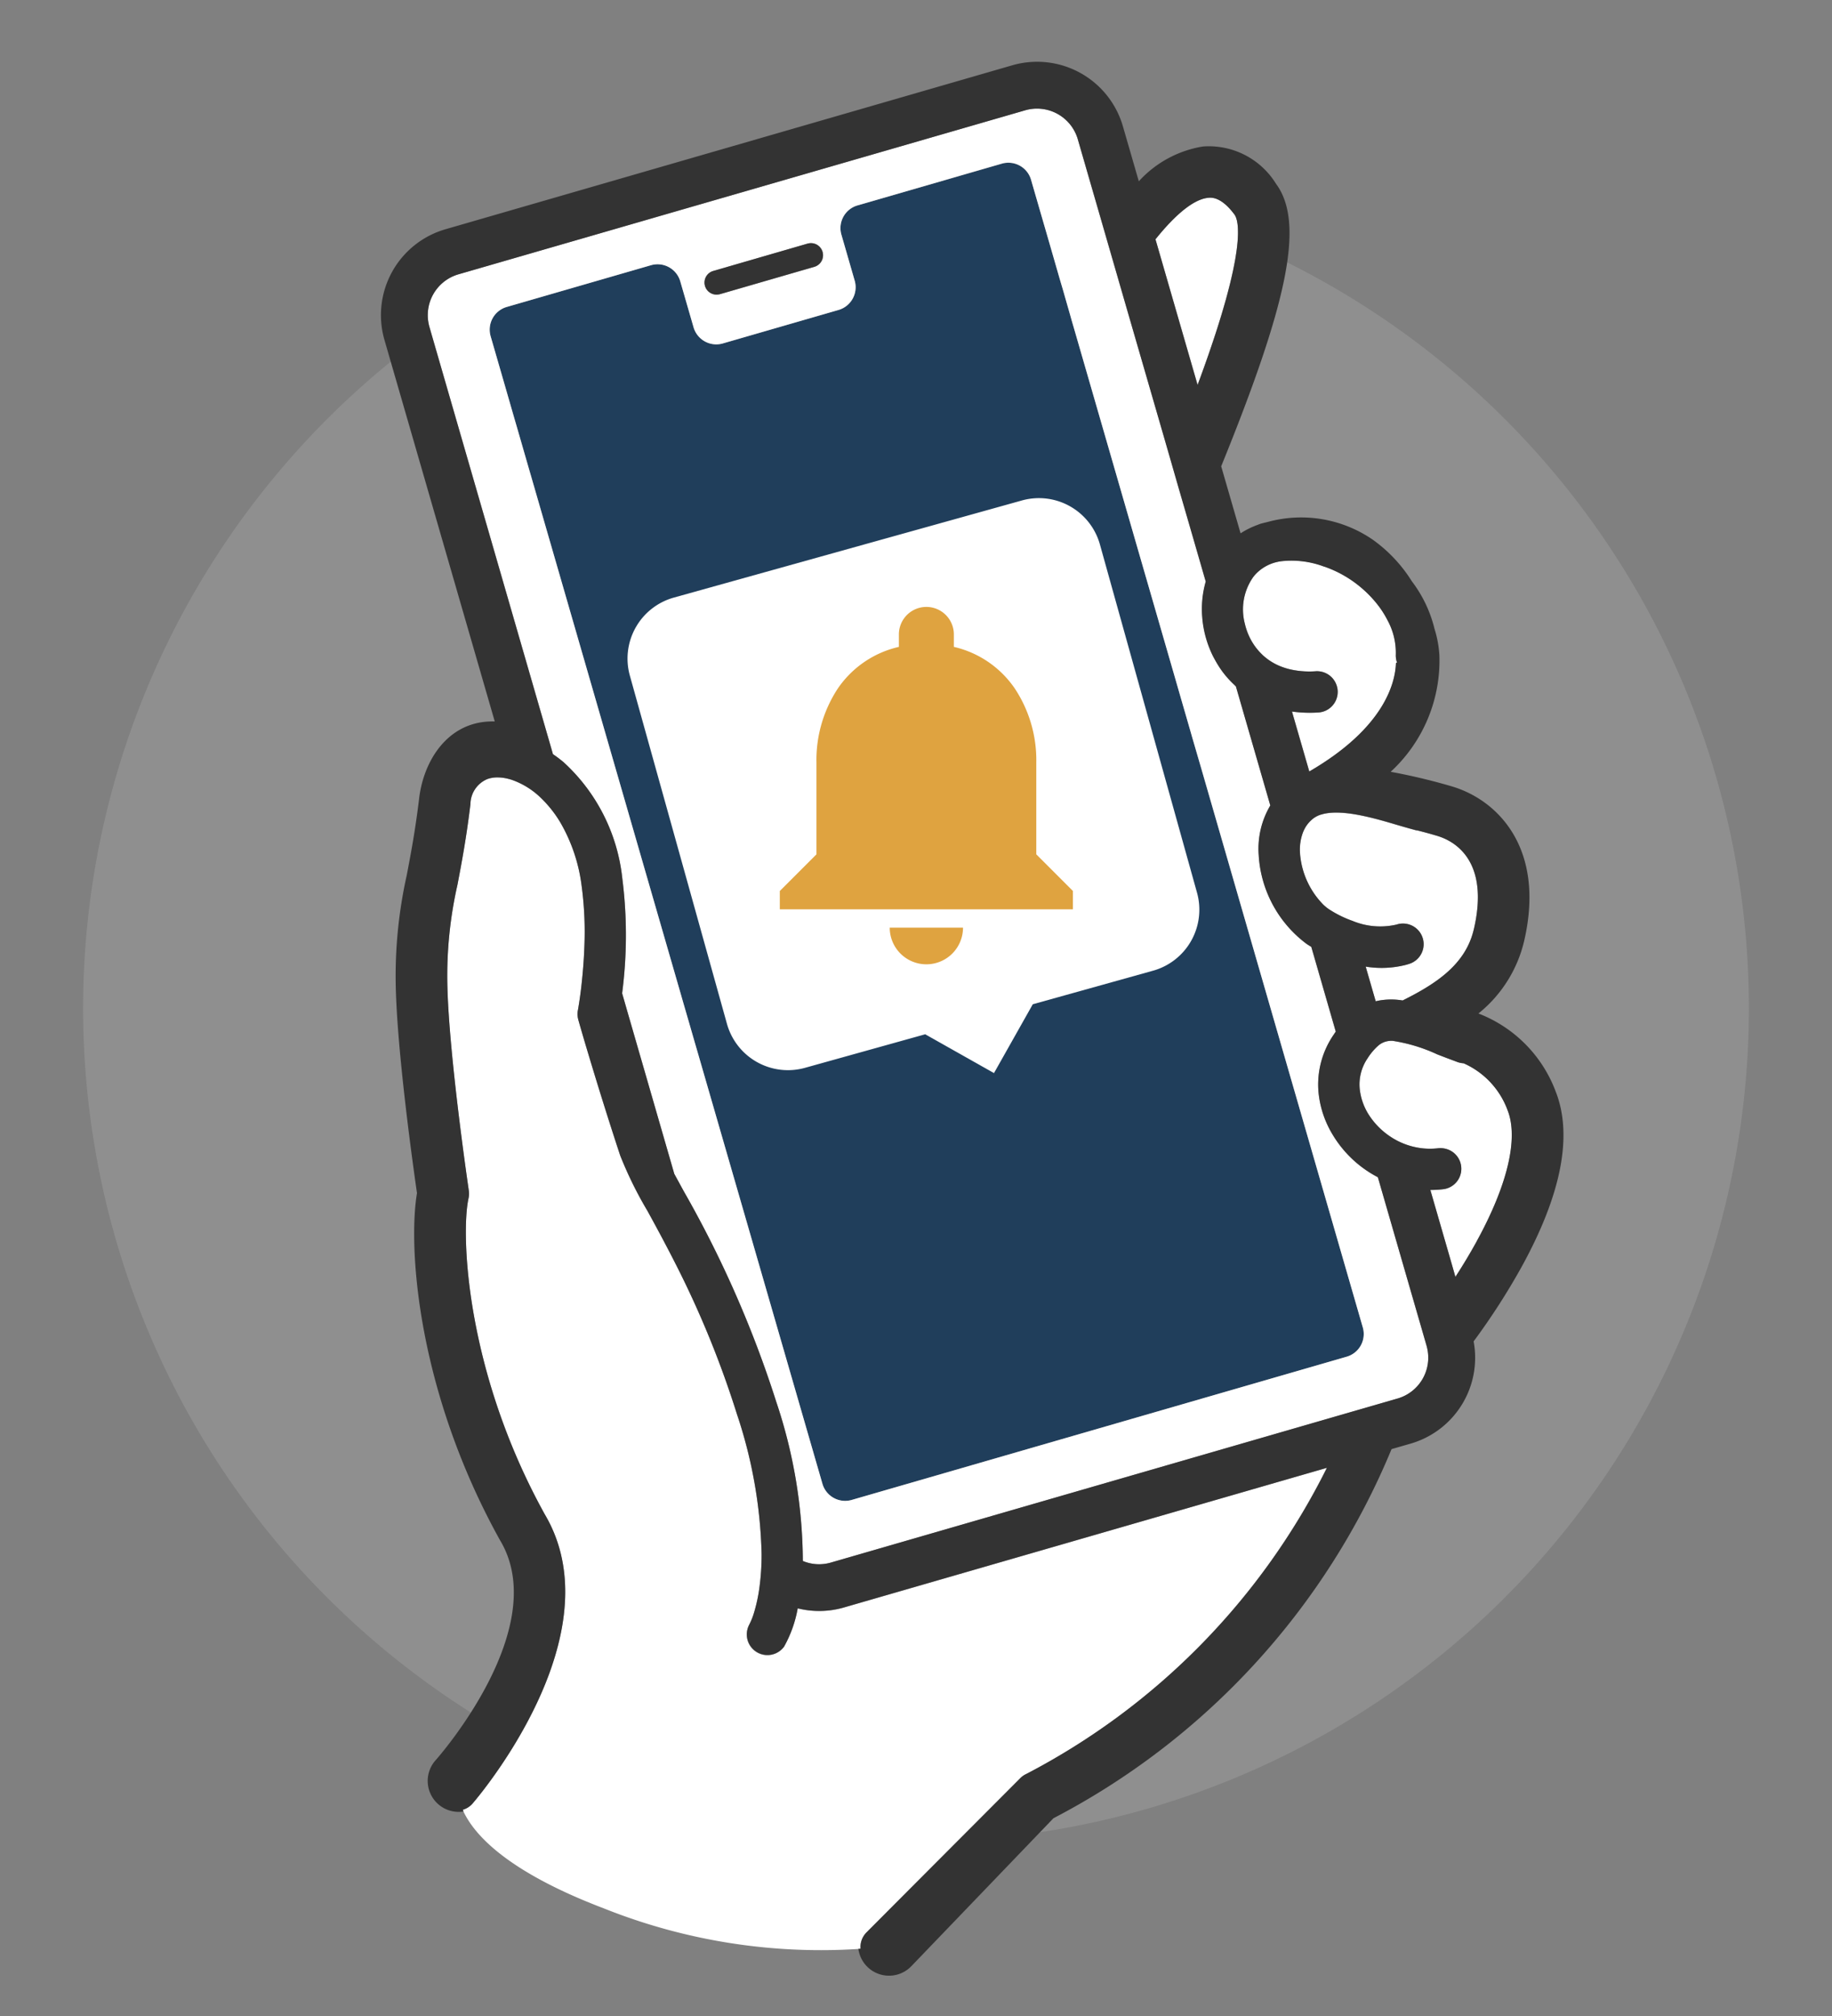<svg xmlns="http://www.w3.org/2000/svg" width="100" height="110"><rect width="100%" height="100%" fill="#808080" stroke="none"/><defs><clipPath id="a"><path data-name="矩形 3648" fill="none" d="M0 0h100v110H0z"/></clipPath></defs><g data-name="组 4407" clip-path="url(#a)"><path data-name="路径 8866" d="M95.463 55.016A45.463 45.463 0 1150 9.553a45.463 45.463 0 0145.463 45.463" fill="#8f8f8f"/><path data-name="路径 8867" d="M28.221 23.327l.051.175c.2.68.518 1.792.715 2.472l8.148 28.176.158.547.317 1.093.315 1.089.157.544 6.808 23.542a1.29 1.29 0 001.593.878l27.029-7.817a1.29 1.29 0 00.879-1.593l-8.833-30.541-.494-1.709-.057-.2-.554-1.914-.337-1.166-.946-3.27-.243-.841-.488-1.688-.492-1.7-.247-.853-2.409-8.33-.224-.775-.445-1.538-.135-.468a97.52 97.52 0 01-.3-1.052l-.214-.738-.2-.682-.051-.175-.714-2.471-.728-2.512a1.291 1.291 0 00-1.594-.878l-7.88 2.279a1.291 1.291 0 00-.879 1.593l.727 2.514a1.29 1.29 0 01-.878 1.593l-6.324 1.829a1.292 1.292 0 01-1.594-.879l-.726-2.513a1.29 1.29 0 00-1.594-.878l-7.88 2.279a1.29 1.29 0 00-.879 1.593l.727 2.513c.2.68.518 1.792.715 2.472" fill="#203e5b"/><path data-name="路径 8868" d="M32.947 104.123a31.942 31.942 0 0013.9 2.219l.122-.011a1.121 1.121 0 01.195-.732 1.146 1.146 0 01.126-.154l8.4-8.422a1.149 1.149 0 01.333-.231 37.811 37.811 0 0016.4-16.7l-.723.208-25.635 7.414-.045.013a4.847 4.847 0 01-2.476.035 6.65 6.65 0 01-.747 2.092 1.126 1.126 0 01-1.9-1.2 3.888 3.888 0 00.284-.732 8.665 8.665 0 00.269-1.27 13.206 13.206 0 00.122-1.87 25.829 25.829 0 00-1.348-7.623 53.14 53.14 0 00-3.3-8.1 90.14 90.14 0 00-1.584-2.986 21.336 21.336 0 01-1.473-2.986l-.018-.048a203.97 203.97 0 01-1.722-5.484l-.2-.667c-.231-.784-.357-1.235-.361-1.247a1.135 1.135 0 01-.021-.515l.007-.037a25.967 25.967 0 00.345-3.406 18.973 18.973 0 00-.16-3.432 9.165 9.165 0 00-1.119-3.316 6.37 6.37 0 00-1.068-1.368 4.3 4.3 0 00-1.625-1.017 2.93 2.93 0 00-.212-.059 2.373 2.373 0 00-.581-.07 1.674 1.674 0 00-.512.084 1.5 1.5 0 00-.943 1.383c-.228 1.883-.484 3.219-.709 4.4a22.447 22.447 0 00-.55 5.465c.082 3.856 1.161 11.147 1.172 11.218a1.148 1.148 0 01-.015.413c-.417 1.849-.2 9.372 4.167 17.258 3.287 5.564-1.605 12.755-3.364 15.041-.316.41-.531.663-.58.72a1.115 1.115 0 01-.543.346l.042.092c.634 1.339 2.482 3.314 7.65 5.282" fill="#fff"/><path data-name="路径 8869" d="M65.106 20.09l.264.91.133-.357c2.616-7.123 2.1-8.642 1.882-8.938-.731-.984-1.266-.931-1.442-.913-.586.057-1.5.56-2.871 2.262l.194.672z" fill="#fff"/><path data-name="路径 8870" d="M75.549 76.526l.74-.214a2.318 2.318 0 001.625-2.7c-.012-.057-.024-.115-.041-.172l-.324-1.119-.19-.658-2.146-7.425a6.211 6.211 0 01-2.486-2.352 5.449 5.449 0 01-.708-1.927 4.924 4.924 0 01-.062-.589 4.8 4.8 0 01.839-2.9c.027-.041.051-.082.08-.123l.039-.051-.136-.47-1.2-4.156a8.044 8.044 0 01-.257-.162 6.523 6.523 0 01-2.611-4.9 4.62 4.62 0 01.636-2.659l-1.372-4.743-.5-1.749a1.18 1.18 0 01-.1-.1 5.287 5.287 0 01-.645-.722 5.57 5.57 0 01-.4-.635c-.04-.072-.081-.144-.118-.219a5.786 5.786 0 01-.578-2.12 5.448 5.448 0 01.193-1.931l-.73-2.521-.244-.846-.5-1.719-.5-1.738-.254-.875-2.199-7.548-.212-.73-.415-1.437-.409-1.416-.192-.67-1.339-4.63a2.321 2.321 0 00-2.852-1.59l-.021.006-30.933 8.949a2.321 2.321 0 00-1.585 2.874l6.637 22.948.106.367a6.761 6.761 0 01.583.441 10.014 10.014 0 013.2 6.317 24.515 24.515 0 01-.007 6.29l.106.368.172.6.334 1.156.327 1.134.162.562 1.743 6.029.508.932a59.674 59.674 0 015.056 11.5 27.614 27.614 0 011.453 8.691 2.3 2.3 0 001.532.086l27.686-8.008.675-.195zM38.931 14.787l5.176-1.5h.006a.659.659 0 01.36 1.267l-5.178 1.5a.658.658 0 01-.359-1.267m7.553 67.056a1.291 1.291 0 01-1.594-.878l-6.812-23.542-.159-.544-.314-1.089-.317-1.09-.157-.547-8.149-28.179c-.2-.68-.518-1.792-.715-2.472l-.05-.175c-.2-.68-.519-1.792-.715-2.472l-.727-2.513a1.29 1.29 0 01.878-1.593l7.881-2.28a1.291 1.291 0 011.593.879l.727 2.513a1.29 1.29 0 001.592.879l6.326-1.829a1.291 1.291 0 00.877-1.594l-.727-2.517a1.289 1.289 0 01.879-1.593l7.881-2.279a1.288 1.288 0 011.592.878l.728 2.513c.2.68.518 1.792.715 2.472l.05.175c.057.2.125.433.2.682s.141.49.212.738c.111.385.221.759.3 1.052l.137.468.445 1.538.224.775 2.409 8.33.246.853.492 1.7.489 1.689.243.84.946 3.271.336 1.166.554 1.914.056.2.5 1.709 8.829 30.542a1.289 1.289 0 01-.878 1.593z" fill="#fff"/><path data-name="路径 8871" d="M68.911 35.728a3.152 3.152 0 00.887.586 3.638 3.638 0 00.713.226 4.748 4.748 0 001.312.085 1.123 1.123 0 011.126.739 1.082 1.082 0 01.071.313 1.128 1.128 0 01-.82 1.158 1.238 1.238 0 01-.231.039 7.186 7.186 0 01-1.445-.05l.778 2.689.168.58c4.112-2.388 4.695-4.846 4.73-5.919l.06-.022a1.112 1.112 0 01-.067-.444 3.71 3.71 0 00-.444-1.85 5.415 5.415 0 00-.5-.8 6.4 6.4 0 00-2.954-2.144 5.05 5.05 0 00-2.352-.3 3.156 3.156 0 00-.25.051 2.253 2.253 0 00-1.188.7c-.034.039-.066.081-.1.123a3.072 3.072 0 00-.458 2.522c.018.079.039.158.063.236a3.515 3.515 0 00.21.539 3.291 3.291 0 00.692.939" fill="#fff"/><path data-name="路径 8872" d="M72.567 49.628a5.923 5.923 0 001.261.62 3.943 3.943 0 002.406.2 1.1 1.1 0 01.5-.045 1.126 1.126 0 01.2 2.186 5.233 5.233 0 01-.178.054 5.389 5.389 0 01-2.21.1l.547 1.892c.045-.012.089-.022.134-.031a3.741 3.741 0 011.336-.015c1.863-.927 3.442-1.98 3.885-3.88.885-3.8-1.1-4.833-2-5.1-.342-.1-.691-.2-1.041-.286l-.061-.01c-.023 0-.047 0-.07-.01l-.216-.059c-.255-.07-.522-.147-.805-.23-1.247-.368-3.037-.894-4.116-.571-.027.008-.056.014-.081.023a1.368 1.368 0 00-.406.22 1.746 1.746 0 00-.373.415 1.842 1.842 0 00-.176.36 2.683 2.683 0 00-.152 1.052 4.46 4.46 0 001.284 2.862 2.485 2.485 0 00.324.259" fill="#fff"/><path data-name="路径 8873" d="M75.9 62.019a3.927 3.927 0 001.5.6 3.746 3.746 0 001.1.03 1.1 1.1 0 01.349.017 1.123 1.123 0 01.091 2.186 1.136 1.136 0 01-.168.033 6.164 6.164 0 01-.7.041l1.169 4.042.2.7c.382-.59.784-1.25 1.168-1.951C82.3 64.64 82.9 62.1 82.295 60.579a4.489 4.489 0 00-2.4-2.562.969.969 0 01-.139-.017 1.094 1.094 0 01-.175-.044 77.596 77.596 0 01-.617-.231l-.5-.192A9.024 9.024 0 0076 56.789a1.218 1.218 0 00-.276.021 1.064 1.064 0 00-.488.239 3.211 3.211 0 00-.53.608c-.017.024-.031.048-.047.072a2.572 2.572 0 00-.41.994 2.481 2.481 0 00-.032.638 3.257 3.257 0 00.446 1.374 4.058 4.058 0 001.237 1.284" fill="#fff"/><path data-name="路径 8874" d="M25.3 98.84a1.874 1.874 0 01-.042-.092 1.115 1.115 0 00.542-.348c.048-.056.264-.309.58-.719 1.759-2.287 6.65-9.478 3.364-15.042-4.371-7.885-4.585-15.408-4.168-17.258a1.124 1.124 0 00.016-.413c-.011-.073-1.087-7.361-1.172-11.224a22.441 22.441 0 01.55-5.465c.225-1.179.481-2.516.709-4.4a1.5 1.5 0 01.941-1.379 1.645 1.645 0 01.512-.083 2.375 2.375 0 01.581.069c.07.017.14.036.212.059a4.317 4.317 0 011.625 1.015 6.377 6.377 0 011.068 1.369 9.152 9.152 0 011.119 3.316 18.966 18.966 0 01.16 3.431c-.029.812-.1 1.547-.163 2.127a22.145 22.145 0 01-.182 1.28l-.007.037a1.13 1.13 0 00.021.514c0 .012.13.464.36 1.247.06.2.126.425.2.668.4 1.329.989 3.256 1.723 5.483l.018.048a21.228 21.228 0 001.473 2.986c.46.839 1 1.833 1.584 2.986a53.182 53.182 0 013.3 8.1 25.863 25.863 0 011.348 7.623 13.222 13.222 0 01-.122 1.871 8.665 8.665 0 01-.269 1.27 3.894 3.894 0 01-.284.731 1.127 1.127 0 001.9 1.2 6.648 6.648 0 00.746-2.093 4.851 4.851 0 002.477-.034l.045-.013L71.7 80.3l.731-.211a37.824 37.824 0 01-16.4 16.7 1.112 1.112 0 00-.333.231l-8.4 8.421a1.074 1.074 0 00-.126.154 1.124 1.124 0 00-.195.732l-.122.011a1.688 1.688 0 002.891.944l7.757-8.073a39.9 39.9 0 0018.455-20.14l1.041-.3a4.876 4.876 0 003.439-5.579 37.144 37.144 0 002.629-4.083c2.172-3.956 2.793-7.173 1.845-9.564A7.3 7.3 0 0080.7 55.3a7.18 7.18 0 002.494-3.95c1.169-5.01-1.387-7.677-3.93-8.438a33.017 33.017 0 00-3.354-.8 8.256 8.256 0 002.66-6.35 6.065 6.065 0 00-.27-1.462 7 7 0 00-1.233-2.581 7.97 7.97 0 00-2.135-2.272 6.9 6.9 0 00-5.751-.963l-.181.043-.116.03-.044.012a1.294 1.294 0 00-.177.064 4.5 4.5 0 00-.946.467l-1.058-3.656c3.565-8.776 4.6-13.25 2.992-15.416a4.31 4.31 0 00-3.981-2.036 6.033 6.033 0 00-3.508 1.9l-.868-3A4.876 4.876 0 0055.3 3.55l-.046.013-30.938 8.946a4.876 4.876 0 00-3.33 6.04l6.02 20.816c-.063 0-.124-.005-.188 0-2.374.033-3.688 2.124-3.937 4.182-.216 1.788-.462 3.074-.679 4.209a25.3 25.3 0 00-.6 6.055c.079 3.637.953 9.864 1.159 11.29-.49 2.911-.017 10.737 4.524 18.924l.025.043c2.832 4.77-3.405 11.835-3.529 11.974a1.689 1.689 0 001.515 2.8m-1.856-81a2.321 2.321 0 011.585-2.874L55.96 6.019l.022-.007A2.321 2.321 0 0158.833 7.6l1.338 4.625.194.67.41 1.417.415 1.437.211.731 2.185 7.552.252.874.5 1.739.5 1.719.245.846.729 2.521a5.471 5.471 0 00-.192 1.931 5.782 5.782 0 00.578 2.119c.037.076.078.147.118.22a5.7 5.7 0 00.4.634 5.28 5.28 0 00.644.722c.035.033.067.067.1.1l.506 1.748 1.372 4.744a4.621 4.621 0 00-.637 2.659A6.516 6.516 0 0071.32 51.5c.083.055.169.109.257.162l1.2 4.156.136.471c-.013.017-.026.033-.038.051-.029.04-.054.082-.082.123a4.8 4.8 0 00-.838 2.9 5.113 5.113 0 00.061.589 5.488 5.488 0 00.708 1.927 6.227 6.227 0 002.486 2.353l2.147 7.425.191.657.323 1.12c.017.057.029.115.041.172a2.318 2.318 0 01-1.625 2.7l-.741.214-1.834.53-.674.195-27.683 8.013a2.3 2.3 0 01-1.532-.086 27.614 27.614 0 00-1.453-8.691 59.708 59.708 0 00-5.056-11.5l-.508-.932-1.743-6.03-.163-.559-.329-1.14-.335-1.156-.172-.6-.106-.368a24.56 24.56 0 00.007-6.29 10.02 10.02 0 00-3.2-6.317 6.957 6.957 0 00-.583-.44l-.106-.368zm57.174 49.879c-.384.7-.787 1.361-1.169 1.951l-.2-.7-1.168-4.042a5.956 5.956 0 00.7-.041 1.148 1.148 0 00.167-.033 1.123 1.123 0 00-.091-2.186 1.1 1.1 0 00-.349-.017 3.706 3.706 0 01-1.1-.03 3.926 3.926 0 01-1.506-.6 4.059 4.059 0 01-1.237-1.284 3.272 3.272 0 01-.446-1.374 2.521 2.521 0 01.443-1.632c.016-.024.029-.048.046-.072a3.211 3.211 0 01.53-.608 1.079 1.079 0 01.488-.239 1.293 1.293 0 01.278-.025 9 9 0 012.457.744l.5.192.618.231a1.082 1.082 0 00.174.044.982.982 0 00.142.017 4.491 4.491 0 012.4 2.562c.6 1.524.008 4.061-1.68 7.142m-.163-17.013c-.443 1.9-2.022 2.953-3.885 3.881a3.765 3.765 0 00-1.336.014l-.134.031-.547-1.892a5.372 5.372 0 002.21-.1c.06-.017.119-.035.178-.054a1.126 1.126 0 00-.2-2.186 1.092 1.092 0 00-.5.045 3.95 3.95 0 01-2.406-.2 5.923 5.923 0 01-1.261-.62 2.571 2.571 0 01-.324-.259 4.46 4.46 0 01-1.284-2.863 2.678 2.678 0 01.152-1.051 1.872 1.872 0 01.176-.36 1.753 1.753 0 01.374-.416 1.338 1.338 0 01.4-.219c.026-.009.054-.015.081-.023 1.08-.323 2.869.2 4.116.571.283.083.55.16.805.23l.216.059c.023.006.047.006.07.01l.061.009v.006c.35.088.7.183 1.041.286.895.268 2.882 1.3 2 5.1m-8.159-19.788a6.279 6.279 0 012.07 1.2 6.21 6.21 0 01.884.941 5.282 5.282 0 01.5.8 3.7 3.7 0 01.444 1.85 1.13 1.13 0 00.067.444l-.06.022c-.035 1.073-.618 3.531-4.73 5.919l-.168-.58-.777-2.69a7.109 7.109 0 001.445.05 1.1 1.1 0 00.231-.039 1.127 1.127 0 00-.377-2.209 4.745 4.745 0 01-1.312-.085 3.616 3.616 0 01-.713-.226 3.158 3.158 0 01-.888-.586 3.285 3.285 0 01-.691-.939 3.626 3.626 0 01-.211-.539 4.105 4.105 0 01-.062-.236 3.067 3.067 0 01.457-2.522c.032-.042.064-.084.1-.123a2.323 2.323 0 011.439-.747 5.045 5.045 0 012.351.3m-6.348-20.13c.176-.018.711-.071 1.442.914.22.3.734 1.815-1.882 8.937l-.133.357-.264-.913-1.84-6.361-.194-.671c1.367-1.7 2.284-2.206 2.871-2.263" fill="#333"/><path data-name="路径 8875" d="M39.29 16.053l5.178-1.5a.659.659 0 00-.36-1.267h-.006l-5.176 1.5a.658.658 0 00.359 1.266" fill="#333"/><path data-name="路径 8876" d="M62.939 52.965l-19 5.3a3.457 3.457 0 01-4.258-2.4l-5.3-19a3.456 3.456 0 012.4-4.258l19-5.3a3.457 3.457 0 014.258 2.4l5.3 19a3.456 3.456 0 01-2.4 4.258" fill="#fff"/><path data-name="矩形 3647" fill="#fff" d="M50.501 56.434l2.118-3.756 3.756 2.118-2.118 3.756z"/><path data-name="路径 8877" d="M50.566 52.616a2 2 0 01-2-2h4a2 2 0 01-2 2m8-3h-16v-1l2-2v-5a7.1 7.1 0 011.174-4.06 5.522 5.522 0 013.326-2.26v-.68a1.5 1.5 0 013 0v.68a5.528 5.528 0 013.322 2.264 7.084 7.084 0 011.178 4.056v5l2 2z" fill="#dfa340"/></g></svg>